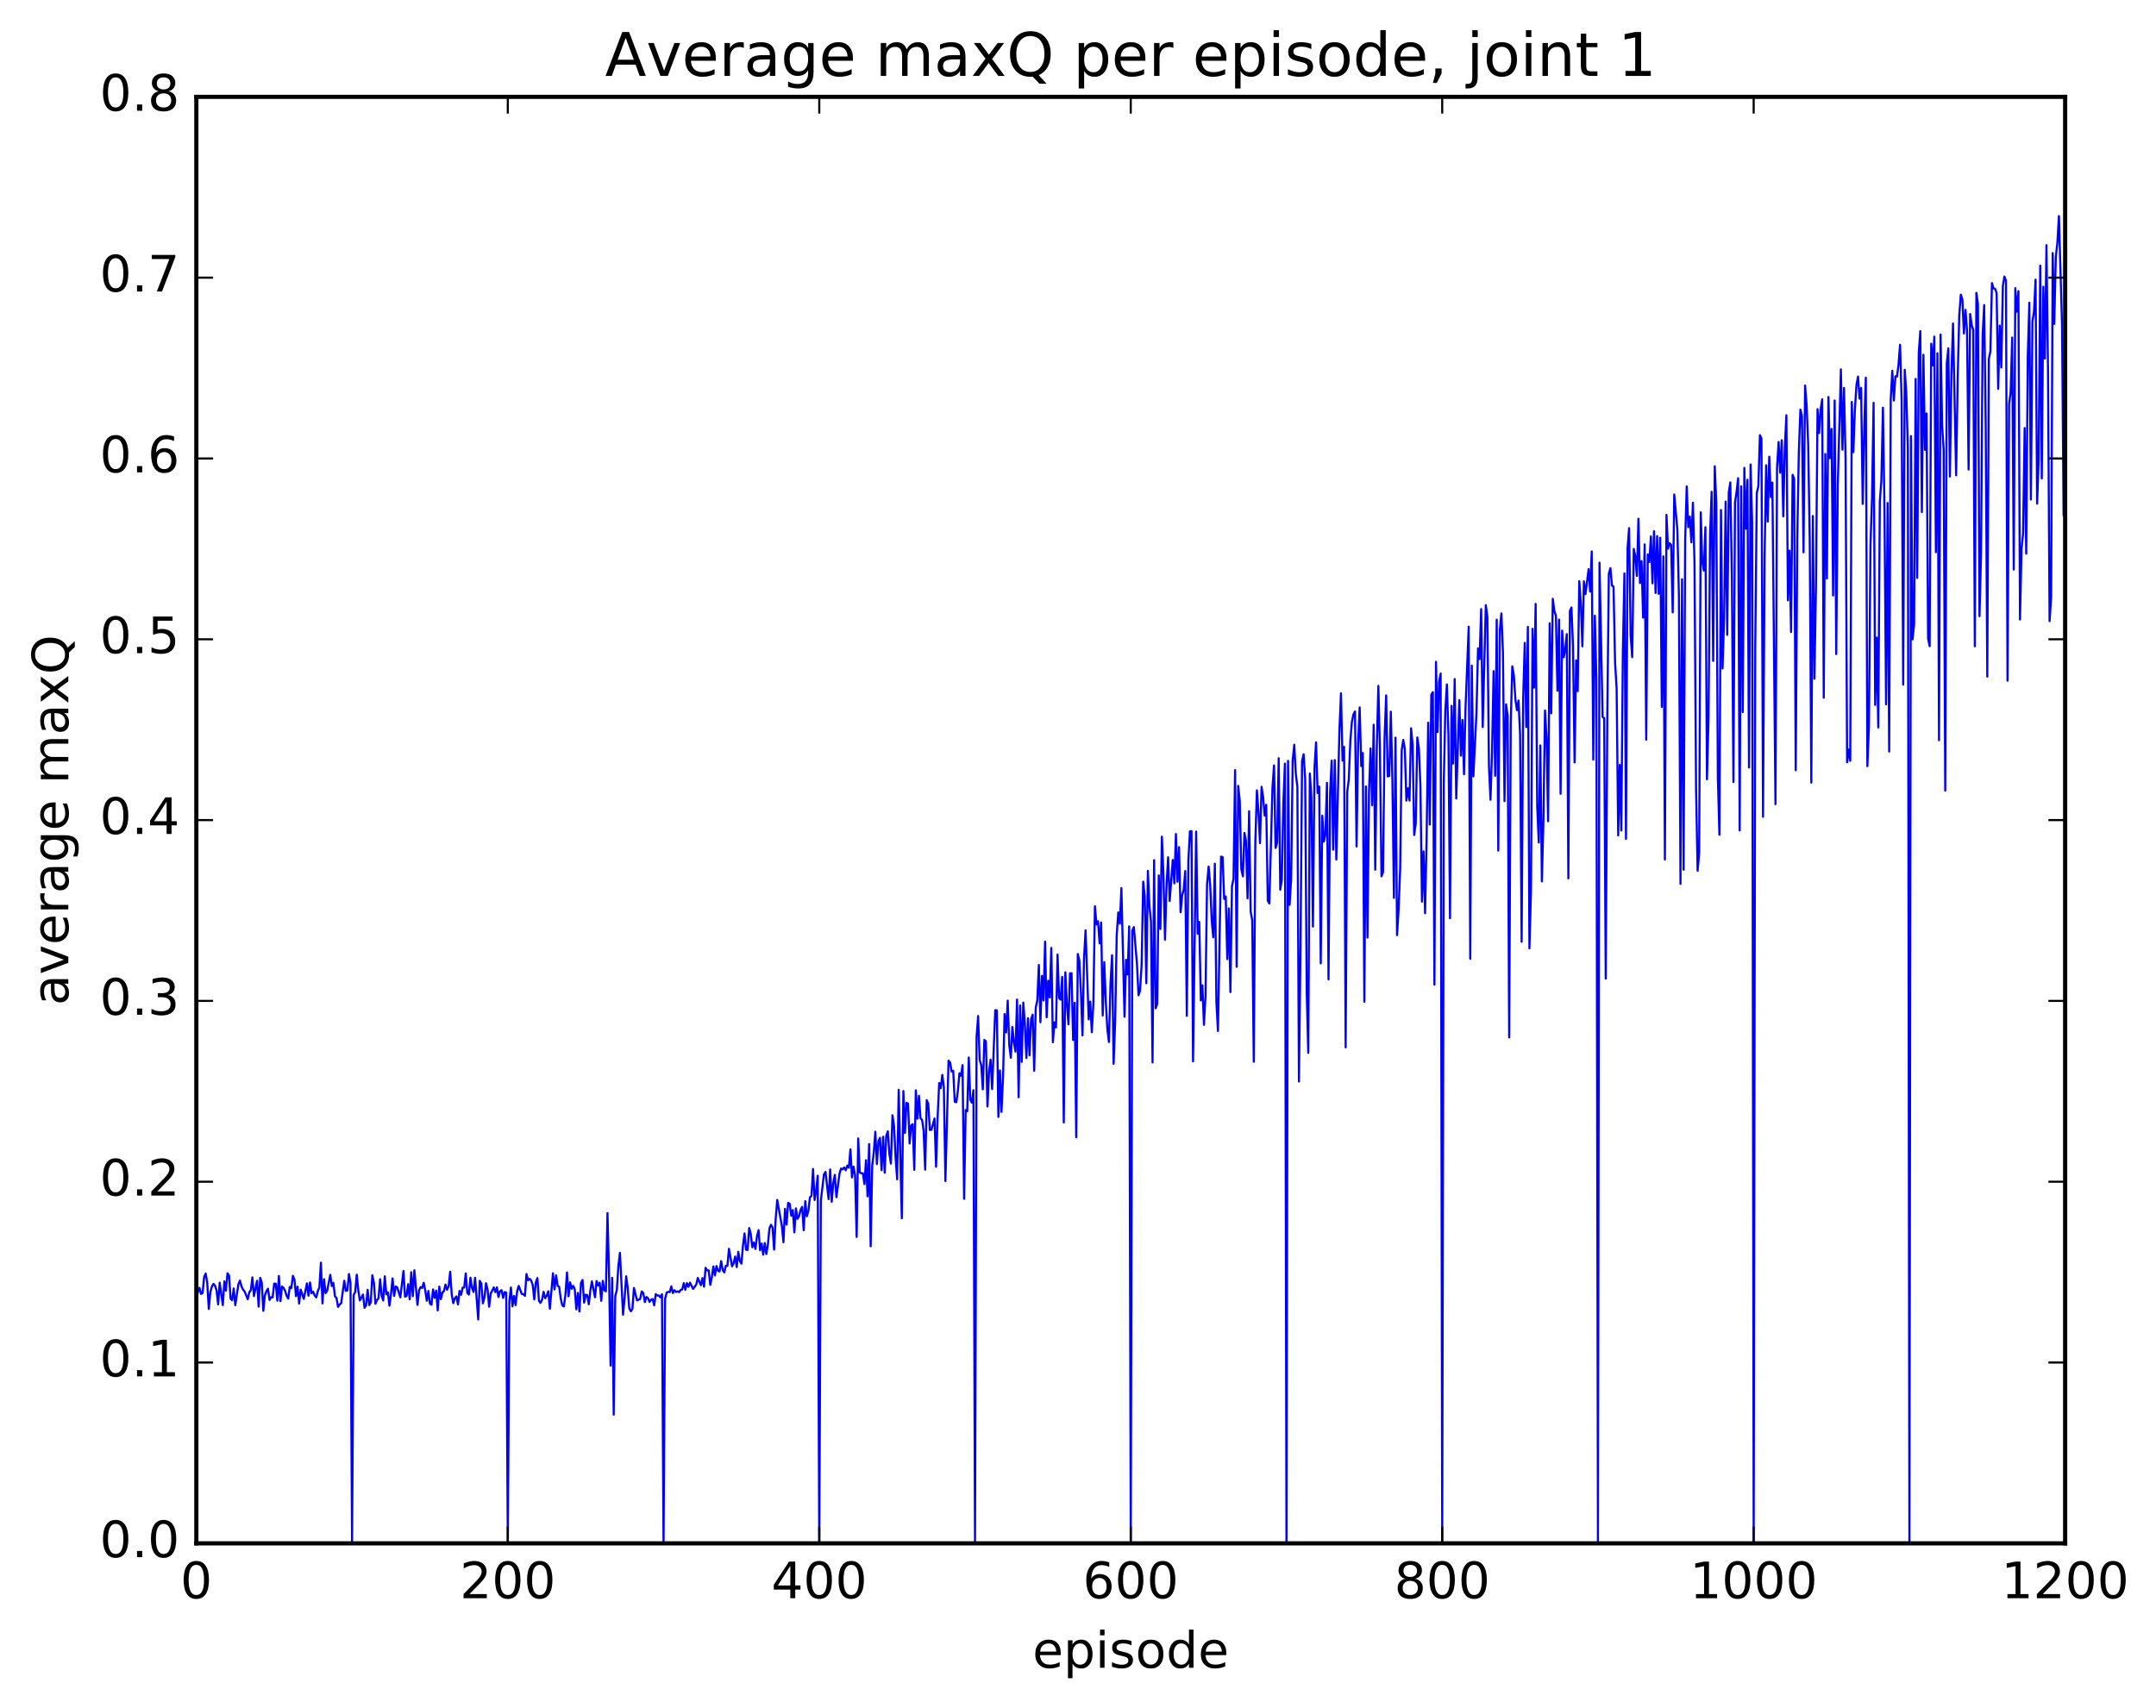 <?xml version="1.0" encoding="utf-8" standalone="no"?>
<!DOCTYPE svg PUBLIC "-//W3C//DTD SVG 1.1//EN"
  "http://www.w3.org/Graphics/SVG/1.1/DTD/svg11.dtd">
<!-- Created with matplotlib (http://matplotlib.org/) -->
<svg height="408pt" version="1.1" viewBox="0 0 515 408" width="515pt" xmlns="http://www.w3.org/2000/svg" xmlns:xlink="http://www.w3.org/1999/xlink">
 <defs>
  <style type="text/css">
*{stroke-linecap:butt;stroke-linejoin:round;stroke-miterlimit:100000;}
  </style>
 </defs>
 <g id="figure_1">
  <g id="patch_1">
   <path d="M 0 408.169 
L 515.768 408.169 
L 515.768 0 
L 0 0 
z
" style="fill:#ffffff;"/>
  </g>
  <g id="axes_1">
   <g id="patch_2">
    <path d="M 46.898 368.742 
L 493.298 368.742 
L 493.298 23.142 
L 46.898 23.142 
z
" style="fill:#ffffff;"/>
   </g>
   <g id="line2d_1">
    <path clip-path="url(#pbd6e341f5f)" d="M 46.898 310.05 
L 47.27 308.692 
L 47.642 307.696 
L 48.014 309.151 
L 48.386 308.95 
L 48.758 305.138 
L 49.13 304.276 
L 49.502 306.491 
L 49.873 312.738 
L 50.245 308.687 
L 50.617 307.382 
L 50.989 306.749 
L 51.361 307.18 
L 51.733 308.297 
L 52.105 311.645 
L 52.477 306.45 
L 53.221 311.83 
L 53.593 306.158 
L 53.965 308.35 
L 54.337 304.222 
L 54.709 304.728 
L 55.081 310.294 
L 55.453 310.666 
L 55.825 307.839 
L 56.197 311.842 
L 56.941 306.867 
L 57.313 305.963 
L 57.685 307.335 
L 58.057 308.122 
L 58.429 308.574 
L 59.173 310.426 
L 59.545 308.76 
L 59.917 308.271 
L 60.289 305.192 
L 60.661 309.676 
L 61.406 306 
L 61.778 312.186 
L 62.15 305.306 
L 62.522 306.385 
L 62.894 313.18 
L 63.266 309.541 
L 63.638 308.478 
L 64.01 307.898 
L 64.382 310.587 
L 64.754 309.935 
L 65.126 309.978 
L 65.498 306.682 
L 65.87 306.711 
L 66.242 310.758 
L 66.614 304.855 
L 66.986 310.883 
L 67.358 307.395 
L 67.73 307.723 
L 68.102 308.421 
L 68.474 309.623 
L 68.846 310.269 
L 69.218 307.459 
L 69.59 307.767 
L 69.962 304.823 
L 70.334 305.722 
L 70.706 309.686 
L 71.078 307.413 
L 71.45 311.449 
L 71.822 308.122 
L 72.566 310.335 
L 73.309 306.623 
L 73.681 309.573 
L 74.053 306.421 
L 74.425 308.997 
L 74.797 308.618 
L 75.169 309.529 
L 75.541 309.984 
L 75.913 308.468 
L 76.285 307.605 
L 76.657 301.68 
L 77.029 311.421 
L 77.401 305.635 
L 77.773 308.961 
L 78.145 308.411 
L 78.889 304.579 
L 79.261 307.288 
L 79.633 306.503 
L 80.005 309.729 
L 80.377 310.109 
L 80.749 312.252 
L 81.121 311.676 
L 81.493 311.39 
L 82.237 305.999 
L 82.609 308.424 
L 82.981 308.335 
L 83.353 304.397 
L 83.725 306.546 
L 84.097 368.742 
L 84.469 309.436 
L 84.841 308.702 
L 85.213 304.556 
L 85.585 308.308 
L 85.957 310.706 
L 86.701 309.299 
L 87.073 312.468 
L 87.445 311.873 
L 87.817 308.157 
L 88.189 311.824 
L 88.561 311.182 
L 88.933 304.691 
L 89.305 306.379 
L 89.677 311.498 
L 90.049 310.655 
L 90.421 310.165 
L 90.793 305.633 
L 91.165 309.608 
L 91.537 310.714 
L 91.909 304.933 
L 92.281 309.265 
L 92.653 308.778 
L 93.025 311.971 
L 93.397 309.18 
L 93.769 305.437 
L 94.141 309.646 
L 94.513 307.368 
L 94.885 307.588 
L 95.629 309.966 
L 96.374 303.671 
L 96.746 309.798 
L 97.118 309.622 
L 97.49 306.808 
L 97.862 310.445 
L 98.234 303.963 
L 98.606 309.689 
L 98.978 303.501 
L 99.722 311.781 
L 100.094 308.279 
L 100.466 307.523 
L 100.838 307.724 
L 101.21 306.481 
L 101.582 308.337 
L 101.954 310.797 
L 102.326 308.441 
L 102.698 311.474 
L 103.07 311.741 
L 103.442 308.064 
L 103.814 310.092 
L 104.186 308.357 
L 104.558 313.083 
L 104.93 307.401 
L 105.302 310.396 
L 105.674 308.831 
L 106.046 308.473 
L 106.418 306.898 
L 106.79 308.153 
L 107.162 307.328 
L 107.534 303.853 
L 107.906 309.364 
L 108.278 311.364 
L 108.65 310.168 
L 109.022 309.737 
L 109.394 311.667 
L 109.766 308.423 
L 110.138 309.357 
L 110.51 307.658 
L 110.882 307.617 
L 111.254 304.249 
L 111.626 308.93 
L 111.998 309.308 
L 112.37 305.268 
L 112.742 307.657 
L 113.114 308.699 
L 113.486 305.284 
L 114.23 315.259 
L 114.602 306.021 
L 114.974 306.679 
L 115.346 311.398 
L 115.718 309.989 
L 116.09 306.596 
L 116.462 308.068 
L 116.834 312.207 
L 117.206 309.076 
L 117.95 307.598 
L 118.322 308.715 
L 118.694 307.581 
L 119.066 309.894 
L 119.438 308.5 
L 119.809 308.255 
L 120.181 310.098 
L 120.553 308.711 
L 120.925 308.844 
L 121.297 368.742 
L 121.669 310.919 
L 122.041 307.624 
L 122.413 312.115 
L 122.785 309.644 
L 123.157 311.831 
L 123.529 308.514 
L 123.901 307.249 
L 124.645 309.174 
L 125.017 309.218 
L 125.389 309.612 
L 125.761 304.391 
L 126.133 305.888 
L 126.505 305.546 
L 126.877 305.953 
L 127.249 307.014 
L 127.621 310.47 
L 127.993 306.4 
L 128.365 305.359 
L 128.738 310.799 
L 129.109 311.305 
L 129.482 310.517 
L 129.853 308.649 
L 130.226 310.183 
L 130.597 309.581 
L 130.97 308.506 
L 131.341 312.679 
L 132.085 304.212 
L 132.458 308.072 
L 132.829 304.72 
L 133.202 307.201 
L 133.573 307.457 
L 133.946 310.293 
L 134.317 311.902 
L 134.69 312.153 
L 135.061 309.364 
L 135.434 304.003 
L 135.805 309.72 
L 136.178 306.383 
L 136.549 307.927 
L 136.922 307.219 
L 137.293 308.076 
L 137.666 312.832 
L 138.037 308.907 
L 138.41 313.343 
L 138.781 306.504 
L 139.154 305.816 
L 139.525 311.238 
L 139.898 309.33 
L 140.269 309.451 
L 140.642 311.623 
L 141.013 308.342 
L 141.386 306.165 
L 142.13 309.953 
L 142.501 306.061 
L 142.874 307.144 
L 143.245 306.464 
L 143.618 310.803 
L 143.989 306.032 
L 144.362 308.284 
L 144.733 308.525 
L 145.106 289.825 
L 145.477 304.341 
L 145.85 326.272 
L 146.221 305.298 
L 146.594 338.001 
L 146.965 309.686 
L 147.338 308.229 
L 147.709 302.501 
L 148.082 299.331 
L 148.826 314.112 
L 149.197 310.147 
L 149.57 304.936 
L 149.941 307.74 
L 150.314 312.616 
L 150.685 313.299 
L 151.058 312.738 
L 151.429 307.724 
L 152.173 310.707 
L 152.917 310.341 
L 153.29 308.556 
L 153.661 308.941 
L 154.034 311.105 
L 154.405 309.867 
L 154.778 310.152 
L 155.149 311.065 
L 155.522 310.535 
L 155.893 310.381 
L 156.266 311.879 
L 156.637 309.2 
L 157.01 309.536 
L 157.381 309.526 
L 157.754 309.976 
L 158.125 309.231 
L 158.498 368.742 
L 158.869 310.344 
L 159.242 308.84 
L 159.613 308.65 
L 159.986 308.729 
L 160.357 307.333 
L 160.73 308.94 
L 161.101 308.261 
L 161.474 308.686 
L 161.845 308.531 
L 162.218 308.719 
L 162.589 308.177 
L 162.962 308.093 
L 163.333 306.565 
L 163.706 308.154 
L 164.077 306.569 
L 164.45 307.454 
L 164.821 306.45 
L 165.565 307.957 
L 166.31 306.918 
L 166.681 305.326 
L 167.425 307.078 
L 167.798 305.351 
L 168.169 307.429 
L 168.542 302.896 
L 168.913 303.541 
L 169.286 303.521 
L 169.657 306.991 
L 170.03 305.216 
L 170.401 302.569 
L 170.774 304.737 
L 171.145 302.48 
L 171.518 303.605 
L 171.889 303.785 
L 172.262 301.318 
L 172.633 303.446 
L 173.006 304.014 
L 173.377 302.434 
L 173.75 302.446 
L 174.121 298.377 
L 174.865 302.562 
L 175.238 301.828 
L 175.609 300.228 
L 175.982 302.736 
L 176.353 299.097 
L 176.726 301.304 
L 177.097 301.918 
L 177.47 297.63 
L 177.841 294.684 
L 178.214 298.589 
L 178.585 298.648 
L 178.958 293.405 
L 179.329 294.812 
L 179.702 297.991 
L 180.073 296.865 
L 180.446 298.403 
L 180.817 295.383 
L 181.19 293.923 
L 181.561 298.717 
L 181.934 297.113 
L 182.305 299.788 
L 182.678 296.995 
L 183.049 299.625 
L 183.422 297.383 
L 183.793 293.475 
L 184.166 292.636 
L 184.537 293.286 
L 184.91 298.565 
L 185.281 291.241 
L 185.654 286.698 
L 186.769 292.962 
L 187.142 296.795 
L 187.513 288.812 
L 187.886 292.579 
L 188.257 287.377 
L 188.63 287.64 
L 189.001 290.461 
L 189.374 289.114 
L 189.745 294.446 
L 190.118 288.707 
L 190.489 291.204 
L 190.862 290.613 
L 191.233 289.085 
L 191.606 288.354 
L 191.977 293.934 
L 192.35 286.991 
L 192.721 290.612 
L 193.094 289.333 
L 193.465 286.077 
L 193.838 285.74 
L 194.209 279.296 
L 194.582 286.715 
L 194.953 284.48 
L 195.326 280.908 
L 195.697 368.742 
L 196.07 286.882 
L 196.814 280.586 
L 197.185 280.004 
L 197.929 286.506 
L 198.302 279.408 
L 198.673 287.13 
L 199.046 282.606 
L 199.417 280.715 
L 199.79 286.046 
L 200.534 280.392 
L 200.905 279.191 
L 201.278 279.395 
L 201.649 278.928 
L 202.022 279.612 
L 202.393 278.489 
L 202.766 279.014 
L 203.137 274.598 
L 203.51 281.316 
L 203.881 278.743 
L 204.254 280.78 
L 204.625 295.537 
L 204.998 271.989 
L 205.369 280.118 
L 205.742 280.325 
L 206.113 280.323 
L 206.486 282.904 
L 206.857 277.201 
L 207.23 285.832 
L 207.601 273.345 
L 207.974 297.771 
L 208.345 278.496 
L 208.718 275.357 
L 209.089 270.388 
L 209.462 278.124 
L 209.833 272.624 
L 210.206 271.855 
L 210.577 279.58 
L 210.95 271.606 
L 211.321 280.189 
L 211.694 271.402 
L 212.065 270.302 
L 212.438 275.655 
L 212.81 278.016 
L 213.181 266.461 
L 213.554 268.989 
L 213.925 276.514 
L 214.298 281.763 
L 214.669 260.383 
L 215.413 291.084 
L 215.786 260.668 
L 216.157 270.687 
L 216.53 263.485 
L 216.901 263.673 
L 217.274 273.2 
L 217.645 268.89 
L 218.018 268.59 
L 218.389 279.511 
L 218.762 260.506 
L 219.133 267.29 
L 219.506 261.81 
L 219.877 267.223 
L 220.25 267.555 
L 220.621 270.128 
L 220.994 279.464 
L 221.365 262.855 
L 221.738 263.748 
L 222.109 269.981 
L 222.482 269.948 
L 223.226 267.237 
L 223.597 278.768 
L 223.97 266.877 
L 224.341 258.76 
L 224.714 259.993 
L 225.085 256.83 
L 225.458 259.77 
L 225.829 282.191 
L 226.573 253.423 
L 226.946 253.844 
L 227.317 256.007 
L 227.69 255.846 
L 228.061 263.238 
L 228.434 263.35 
L 228.805 260.61 
L 229.178 256.427 
L 229.549 257.034 
L 229.922 254.489 
L 230.293 286.433 
L 230.666 265.201 
L 231.037 265.529 
L 231.41 252.665 
L 231.781 262.735 
L 232.154 263.463 
L 232.525 260.462 
L 232.898 368.742 
L 233.269 247.781 
L 233.642 242.747 
L 234.013 253.224 
L 234.386 254.491 
L 234.757 260.285 
L 235.13 248.467 
L 235.501 248.805 
L 235.874 264.372 
L 236.245 256.099 
L 236.618 253.181 
L 236.989 260.215 
L 237.733 241.347 
L 238.106 241.407 
L 238.477 266.859 
L 238.85 255.749 
L 239.221 265.66 
L 239.594 257.386 
L 239.965 242.275 
L 240.338 246.668 
L 240.709 239.067 
L 241.082 249.71 
L 241.453 252.723 
L 241.826 245.381 
L 242.197 249.1 
L 242.57 251.27 
L 242.941 238.815 
L 243.314 262.164 
L 243.685 240.244 
L 244.058 253.711 
L 244.429 239.539 
L 244.802 244.583 
L 245.173 252.799 
L 245.546 243.283 
L 245.917 252.143 
L 246.29 243.563 
L 246.661 242.424 
L 247.034 255.827 
L 247.405 240.727 
L 247.778 238.998 
L 248.149 230.551 
L 248.522 244.231 
L 248.893 233.171 
L 249.266 239.028 
L 249.637 224.975 
L 250.01 243.067 
L 250.381 234.334 
L 250.754 238.315 
L 251.125 226.478 
L 251.498 249.01 
L 251.869 244.288 
L 252.242 245.482 
L 252.613 228.076 
L 252.986 238.446 
L 253.357 238.838 
L 253.73 233.406 
L 254.101 268.181 
L 254.474 232.305 
L 254.845 239.774 
L 255.218 244.735 
L 255.589 232.552 
L 255.962 232.538 
L 256.334 248.491 
L 256.705 239.586 
L 257.077 271.741 
L 257.45 227.928 
L 257.822 229.49 
L 258.193 236.779 
L 258.565 247.388 
L 258.938 229.04 
L 259.31 222.286 
L 260.053 243.562 
L 260.425 239.32 
L 260.798 246.627 
L 261.17 239.774 
L 261.541 216.528 
L 261.913 220.864 
L 262.286 220.103 
L 262.658 225.401 
L 263.029 220.402 
L 263.401 242.628 
L 263.774 229.886 
L 264.146 239.468 
L 264.517 245.939 
L 264.889 248.967 
L 265.262 235.043 
L 265.634 228.219 
L 266.005 254.167 
L 266.377 244.041 
L 266.75 223.384 
L 267.122 217.986 
L 267.493 220.683 
L 267.865 212.187 
L 268.61 242.922 
L 268.981 229.322 
L 269.353 232.823 
L 269.726 221.323 
L 270.098 368.742 
L 270.469 222.351 
L 270.841 221.508 
L 271.586 230.287 
L 271.957 237.806 
L 272.329 236.624 
L 272.702 230.363 
L 273.074 210.661 
L 273.445 214.157 
L 273.817 234.918 
L 274.19 208.061 
L 274.562 216.469 
L 274.933 220.229 
L 275.305 253.832 
L 275.678 205.506 
L 276.05 240.895 
L 276.421 239.858 
L 276.793 209.155 
L 277.166 221.966 
L 277.538 199.897 
L 277.909 209.037 
L 278.281 224.504 
L 278.654 211.347 
L 279.026 204.815 
L 279.397 215.273 
L 280.142 205.456 
L 280.514 211.058 
L 280.885 199.261 
L 281.257 210.659 
L 281.63 202.399 
L 282.002 217.957 
L 282.373 214.004 
L 282.745 212.543 
L 283.118 208.117 
L 283.49 242.698 
L 283.861 205.591 
L 284.233 198.632 
L 284.606 198.569 
L 284.978 253.603 
L 285.721 198.677 
L 286.094 223.084 
L 286.466 220.276 
L 286.837 239.009 
L 287.209 235.426 
L 287.582 244.855 
L 287.954 237.946 
L 288.325 211.306 
L 288.697 207.041 
L 289.07 211.375 
L 289.442 220.002 
L 289.813 223.964 
L 290.185 206.356 
L 290.558 239.429 
L 290.93 246.324 
L 291.673 204.659 
L 292.046 204.777 
L 292.418 214.779 
L 292.789 214.183 
L 293.161 229.153 
L 293.534 217.045 
L 293.906 237.039 
L 294.277 211.774 
L 294.649 209.948 
L 295.022 183.998 
L 295.394 231.002 
L 295.765 187.768 
L 296.137 191.315 
L 296.51 207.665 
L 296.882 209.375 
L 297.253 199 
L 297.625 200.889 
L 297.998 214.622 
L 298.37 193.817 
L 298.741 217.827 
L 299.113 219.826 
L 299.486 253.679 
L 299.858 201.191 
L 300.229 188.834 
L 300.601 193.923 
L 300.974 201.437 
L 301.346 187.991 
L 301.717 190.421 
L 302.089 194.87 
L 302.462 192.286 
L 302.834 215.201 
L 303.205 215.853 
L 303.95 188.205 
L 304.322 182.884 
L 304.693 202.601 
L 305.065 201.299 
L 305.438 181.153 
L 305.81 212.568 
L 306.182 210.179 
L 306.553 191.797 
L 306.925 182.438 
L 307.298 368.742 
L 307.67 181.791 
L 308.041 216.174 
L 308.413 210.024 
L 308.786 181.65 
L 309.158 177.933 
L 309.529 184.921 
L 309.901 187.987 
L 310.274 258.399 
L 310.646 226.594 
L 311.017 181.825 
L 311.389 180.213 
L 311.762 186.013 
L 312.134 237.068 
L 312.505 251.567 
L 312.877 184.813 
L 313.25 190.518 
L 313.622 221.384 
L 313.993 183.459 
L 314.365 177.358 
L 314.738 189.468 
L 315.11 187.923 
L 315.481 230.181 
L 315.853 194.901 
L 316.226 201.083 
L 316.598 199.349 
L 316.969 187.054 
L 317.341 233.995 
L 317.714 189.648 
L 318.086 181.72 
L 318.457 203.011 
L 318.829 181.606 
L 319.202 205.373 
L 319.945 174.443 
L 320.317 165.638 
L 320.69 181.747 
L 321.062 178.446 
L 321.433 250.243 
L 321.805 189.22 
L 322.178 186.317 
L 322.55 177.041 
L 322.921 172.475 
L 323.293 170.688 
L 323.666 169.988 
L 324.038 202.246 
L 324.409 177.69 
L 324.781 169.014 
L 325.154 183.046 
L 325.526 179.916 
L 325.897 239.33 
L 326.269 187.891 
L 326.642 224.014 
L 327.014 189.175 
L 327.385 178.815 
L 327.757 192.399 
L 328.13 173.148 
L 328.502 207.79 
L 328.873 178.548 
L 329.245 163.876 
L 329.618 179.039 
L 329.99 209.364 
L 330.361 208.397 
L 330.733 176.191 
L 331.106 166.139 
L 331.478 185.503 
L 331.849 185.39 
L 332.221 170.035 
L 332.594 186.241 
L 332.966 214.516 
L 333.337 176.236 
L 333.709 223.444 
L 334.082 217.306 
L 334.454 207.556 
L 334.825 179.224 
L 335.197 176.788 
L 335.57 178.964 
L 335.942 191.294 
L 336.313 188.34 
L 336.685 191.278 
L 337.058 173.998 
L 337.43 177.972 
L 337.801 199.499 
L 338.173 196.739 
L 338.546 176.195 
L 338.918 178.71 
L 339.289 187.606 
L 339.661 215.417 
L 340.034 203.427 
L 340.406 218.196 
L 340.777 199.916 
L 341.149 172.667 
L 341.522 197.003 
L 341.894 165.955 
L 342.265 165.382 
L 342.637 235.264 
L 343.01 158.125 
L 343.382 174.904 
L 343.753 162.959 
L 344.125 160.927 
L 344.498 368.742 
L 344.87 187.16 
L 345.241 169.771 
L 345.613 163.515 
L 345.986 175.486 
L 346.358 219.396 
L 346.729 168.654 
L 347.101 182.43 
L 347.474 162.239 
L 347.846 190.787 
L 348.589 167.281 
L 348.962 180.551 
L 349.334 172.009 
L 349.705 184.988 
L 350.077 168.854 
L 350.822 149.738 
L 351.193 229.073 
L 351.565 159.044 
L 351.938 185.483 
L 352.682 170.348 
L 353.053 154.91 
L 353.425 157.475 
L 353.798 145.533 
L 354.17 173.711 
L 354.913 144.577 
L 355.286 147.391 
L 355.658 182.835 
L 356.029 191.08 
L 356.401 179.706 
L 356.774 160.347 
L 357.146 185.349 
L 357.517 148.062 
L 357.889 203.226 
L 358.262 150.601 
L 358.634 146.559 
L 359.005 155.865 
L 359.377 191.412 
L 359.75 168.279 
L 360.122 171.038 
L 360.493 247.869 
L 360.865 172.967 
L 361.238 159.206 
L 361.61 161.358 
L 361.981 167.146 
L 362.353 169.681 
L 362.726 167.386 
L 363.098 175.462 
L 363.469 225.019 
L 363.841 166.66 
L 364.214 153.601 
L 364.586 173.724 
L 364.957 149.787 
L 365.329 226.576 
L 365.702 212.846 
L 366.074 150.226 
L 366.445 164.285 
L 366.817 144.285 
L 367.19 192.617 
L 367.562 201.286 
L 367.933 178.096 
L 368.305 210.572 
L 368.678 195.831 
L 369.05 169.743 
L 369.421 176.271 
L 369.793 196.213 
L 370.166 148.905 
L 370.538 170.424 
L 370.909 143.065 
L 371.281 145.969 
L 371.654 147.092 
L 372.026 165.031 
L 372.397 148.028 
L 372.769 189.662 
L 373.142 150.666 
L 373.514 157.044 
L 373.885 155.163 
L 374.257 151.499 
L 374.63 209.855 
L 375.002 145.96 
L 375.373 145.134 
L 375.745 154.526 
L 376.118 182.156 
L 376.49 157.788 
L 376.861 165.127 
L 377.233 138.843 
L 377.606 143.935 
L 377.978 154.42 
L 378.349 138.888 
L 378.721 141.938 
L 379.466 135.986 
L 379.837 141.343 
L 380.209 131.739 
L 380.582 181.504 
L 380.954 147.106 
L 381.325 162.042 
L 381.697 368.742 
L 382.07 134.44 
L 382.813 171.313 
L 383.185 171.571 
L 383.558 233.806 
L 383.93 171.156 
L 384.301 137.068 
L 384.673 135.746 
L 385.046 139.893 
L 385.418 140.148 
L 385.789 158.346 
L 386.161 164.537 
L 386.534 199.598 
L 386.906 182.771 
L 387.277 198.424 
L 387.649 155.853 
L 388.022 136.997 
L 388.394 200.444 
L 388.765 131.103 
L 389.137 126.18 
L 389.51 151.947 
L 389.882 157.013 
L 390.253 131.15 
L 390.625 132.918 
L 390.998 137.609 
L 391.37 123.939 
L 391.741 139.305 
L 392.113 134.064 
L 392.486 147.57 
L 392.858 130.063 
L 393.229 176.712 
L 393.601 132.478 
L 393.974 134.278 
L 394.346 128.179 
L 394.717 139.366 
L 395.089 126.905 
L 395.462 141.675 
L 395.834 128.092 
L 396.205 141.869 
L 396.577 128.488 
L 396.95 168.908 
L 397.322 132.939 
L 397.693 205.361 
L 398.065 123.023 
L 398.438 131.092 
L 398.81 129.777 
L 399.182 130.201 
L 399.553 146.313 
L 399.925 118.137 
L 400.67 126.568 
L 401.041 142.507 
L 401.413 211.174 
L 401.786 138.386 
L 402.158 207.802 
L 402.529 129.225 
L 402.901 116.222 
L 403.274 125.967 
L 403.646 123.428 
L 404.017 129.574 
L 404.389 120.108 
L 404.762 134.607 
L 405.134 188.319 
L 405.505 208.047 
L 405.877 203.851 
L 406.25 122.399 
L 406.622 134.264 
L 406.993 136.319 
L 407.365 125.963 
L 407.738 186.185 
L 408.11 171.68 
L 408.481 127.716 
L 408.853 117.493 
L 409.226 157.912 
L 409.598 111.408 
L 409.969 120.244 
L 410.341 185.879 
L 410.714 199.441 
L 411.086 121.855 
L 411.457 159.724 
L 411.829 148.069 
L 412.202 119.84 
L 412.574 151.665 
L 412.945 117.667 
L 413.317 115.254 
L 413.69 137.75 
L 414.062 186.848 
L 414.433 120.051 
L 414.805 117.601 
L 415.178 114.255 
L 415.55 198.422 
L 415.921 116.2 
L 416.293 170.122 
L 416.666 111.782 
L 417.038 126.308 
L 417.409 114.63 
L 417.781 183.378 
L 418.154 110.982 
L 418.526 124.747 
L 418.897 368.742 
L 419.269 154.926 
L 419.642 117.764 
L 420.014 116.191 
L 420.385 103.962 
L 420.757 104.775 
L 421.13 195.146 
L 421.502 133.168 
L 421.873 111.175 
L 422.245 124.644 
L 422.618 109.114 
L 422.99 118.763 
L 423.361 115.288 
L 424.106 192.132 
L 424.478 111.699 
L 424.849 105.603 
L 425.221 112.934 
L 425.594 105.176 
L 425.966 123.369 
L 426.337 106.757 
L 426.709 99.207 
L 427.082 143.438 
L 427.454 131.558 
L 427.825 151.003 
L 428.197 113.44 
L 428.57 114.374 
L 428.942 184.019 
L 429.313 128.436 
L 429.685 107.952 
L 430.058 97.867 
L 430.43 99.384 
L 430.801 131.959 
L 431.173 92.097 
L 431.546 96.807 
L 431.918 106.157 
L 432.289 129.286 
L 432.661 186.986 
L 433.034 123.275 
L 433.406 162.162 
L 433.777 140.058 
L 434.149 97.757 
L 434.522 103.472 
L 434.894 97.76 
L 435.265 95.384 
L 435.637 166.699 
L 436.01 108.465 
L 436.382 138.228 
L 436.753 94.842 
L 437.125 109.474 
L 437.498 102.487 
L 437.87 142.276 
L 438.241 95.683 
L 438.613 156.271 
L 438.986 115.972 
L 439.729 88.252 
L 440.101 107.445 
L 440.474 92.69 
L 440.846 109.601 
L 441.217 182.129 
L 441.589 179.079 
L 441.962 181.771 
L 442.334 96.036 
L 442.705 108.023 
L 443.077 97.803 
L 443.45 91.995 
L 443.822 89.967 
L 444.193 95.256 
L 444.565 92.687 
L 444.938 120.386 
L 445.31 101.824 
L 445.682 90.233 
L 446.053 183.053 
L 446.425 173.779 
L 446.798 130.148 
L 447.17 118.774 
L 447.541 96.241 
L 447.913 168.429 
L 448.286 152.336 
L 448.658 173.814 
L 449.029 119.761 
L 449.401 114.795 
L 449.774 97.401 
L 450.146 122.226 
L 450.517 168.297 
L 450.889 120.184 
L 451.262 179.56 
L 451.634 95.454 
L 452.005 88.59 
L 452.377 95.701 
L 452.75 89.907 
L 453.122 89.976 
L 453.493 87.131 
L 453.865 82.376 
L 454.238 95.577 
L 454.61 163.57 
L 454.981 88.342 
L 455.353 93.913 
L 455.726 107.121 
L 456.098 368.742 
L 456.469 104.183 
L 456.841 152.77 
L 457.214 149.24 
L 457.586 90.535 
L 457.957 138.071 
L 458.329 84.313 
L 458.702 79.104 
L 459.074 122.329 
L 459.445 84.762 
L 459.817 107.486 
L 460.19 98.785 
L 460.562 152.588 
L 460.933 154.393 
L 461.305 82.114 
L 461.678 87.303 
L 462.05 80.425 
L 462.421 131.921 
L 462.793 84.399 
L 463.166 176.862 
L 463.538 79.93 
L 463.909 101.676 
L 464.281 107.499 
L 464.654 188.905 
L 465.026 86.748 
L 465.397 83.216 
L 465.769 113.852 
L 466.142 89.228 
L 466.514 77.298 
L 467.257 113.563 
L 467.63 90.443 
L 468.002 75.355 
L 468.373 70.397 
L 468.745 71.505 
L 469.118 79.685 
L 469.49 74.039 
L 469.861 78.93 
L 470.233 112.185 
L 470.606 75.019 
L 470.978 77.66 
L 471.349 78.848 
L 471.721 154.411 
L 472.094 69.977 
L 472.466 72.613 
L 472.837 147.223 
L 473.209 132.401 
L 473.582 80.219 
L 473.954 72.886 
L 474.325 102.029 
L 474.697 161.671 
L 475.07 85.786 
L 475.442 83.906 
L 475.813 67.63 
L 476.185 68.915 
L 476.558 68.993 
L 476.93 70.014 
L 477.301 92.903 
L 477.673 77.803 
L 478.046 87.796 
L 478.418 68.285 
L 478.789 66.067 
L 479.161 67.065 
L 479.534 162.625 
L 479.906 96.493 
L 480.277 93.754 
L 480.649 80.641 
L 481.022 136.074 
L 481.394 68.85 
L 481.765 74.477 
L 482.137 69.554 
L 482.51 148.016 
L 482.882 131.107 
L 483.253 127.443 
L 483.625 102.275 
L 483.998 132.285 
L 484.37 85.146 
L 484.741 72.329 
L 485.113 119.354 
L 485.486 76.78 
L 485.858 74.48 
L 486.229 66.811 
L 486.601 120.328 
L 486.974 109.724 
L 487.346 63.466 
L 487.717 114.307 
L 488.089 68.514 
L 488.462 85.667 
L 488.834 58.566 
L 489.205 88.791 
L 489.577 148.393 
L 489.95 142.708 
L 490.322 60.471 
L 490.693 77.401 
L 491.065 61.399 
L 491.438 58.077 
L 491.81 51.622 
L 492.553 77.706 
L 492.925 123.065 
L 492.925 123.065 
" style="fill:none;stroke:#0000ff;stroke-linecap:square;stroke-width:0.5;"/>
   </g>
   <g id="patch_3">
    <path d="M 46.898 23.142 
L 493.298 23.142 
" style="fill:none;stroke:#000000;stroke-linecap:square;stroke-linejoin:miter;"/>
   </g>
   <g id="patch_4">
    <path d="M 493.298 368.742 
L 493.298 23.142 
" style="fill:none;stroke:#000000;stroke-linecap:square;stroke-linejoin:miter;"/>
   </g>
   <g id="patch_5">
    <path d="M 46.898 368.742 
L 46.898 23.142 
" style="fill:none;stroke:#000000;stroke-linecap:square;stroke-linejoin:miter;"/>
   </g>
   <g id="patch_6">
    <path d="M 46.898 368.742 
L 493.298 368.742 
" style="fill:none;stroke:#000000;stroke-linecap:square;stroke-linejoin:miter;"/>
   </g>
   <g id="matplotlib.axis_1">
    <g id="xtick_1">
     <g id="line2d_2">
      <defs>
       <path d="M 0 0 
L 0 -4 
" id="mc2c0c9e728" style="stroke:#000000;stroke-width:0.5;"/>
      </defs>
      <g>
       <use style="stroke:#000000;stroke-width:0.5;" x="46.898" xlink:href="#mc2c0c9e728" y="368.742"/>
      </g>
     </g>
     <g id="line2d_3">
      <defs>
       <path d="M 0 0 
L 0 4 
" id="m820d3b04bf" style="stroke:#000000;stroke-width:0.5;"/>
      </defs>
      <g>
       <use style="stroke:#000000;stroke-width:0.5;" x="46.898" xlink:href="#m820d3b04bf" y="23.142"/>
      </g>
     </g>
     <g id="text_1">
      <!-- 0 -->
      <defs>
       <path d="M 31.781 66.406 
Q 24.172 66.406 20.328 58.906 
Q 16.5 51.422 16.5 36.375 
Q 16.5 21.391 20.328 13.891 
Q 24.172 6.391 31.781 6.391 
Q 39.453 6.391 43.281 13.891 
Q 47.125 21.391 47.125 36.375 
Q 47.125 51.422 43.281 58.906 
Q 39.453 66.406 31.781 66.406 
M 31.781 74.219 
Q 44.047 74.219 50.516 64.516 
Q 56.984 54.828 56.984 36.375 
Q 56.984 17.969 50.516 8.266 
Q 44.047 -1.422 31.781 -1.422 
Q 19.531 -1.422 13.062 8.266 
Q 6.594 17.969 6.594 36.375 
Q 6.594 54.828 13.062 64.516 
Q 19.531 74.219 31.781 74.219 
" id="BitstreamVeraSans-Roman-30"/>
      </defs>
      <g transform="translate(43.08 381.86)scale(0.12 -0.12)">
       <use xlink:href="#BitstreamVeraSans-Roman-30"/>
      </g>
     </g>
    </g>
    <g id="xtick_2">
     <g id="line2d_4">
      <g>
       <use style="stroke:#000000;stroke-width:0.5;" x="121.297" xlink:href="#mc2c0c9e728" y="368.742"/>
      </g>
     </g>
     <g id="line2d_5">
      <g>
       <use style="stroke:#000000;stroke-width:0.5;" x="121.297" xlink:href="#m820d3b04bf" y="23.142"/>
      </g>
     </g>
     <g id="text_2">
      <!-- 200 -->
      <defs>
       <path d="M 19.188 8.297 
L 53.609 8.297 
L 53.609 0 
L 7.328 0 
L 7.328 8.297 
Q 12.938 14.109 22.625 23.891 
Q 32.328 33.688 34.812 36.531 
Q 39.547 41.844 41.422 45.531 
Q 43.312 49.219 43.312 52.781 
Q 43.312 58.594 39.234 62.25 
Q 35.156 65.922 28.609 65.922 
Q 23.969 65.922 18.812 64.312 
Q 13.672 62.703 7.812 59.422 
L 7.812 69.391 
Q 13.766 71.781 18.938 73 
Q 24.125 74.219 28.422 74.219 
Q 39.75 74.219 46.484 68.547 
Q 53.219 62.891 53.219 53.422 
Q 53.219 48.922 51.531 44.891 
Q 49.859 40.875 45.406 35.406 
Q 44.188 33.984 37.641 27.219 
Q 31.109 20.453 19.188 8.297 
" id="BitstreamVeraSans-Roman-32"/>
      </defs>
      <g transform="translate(109.845 381.86)scale(0.12 -0.12)">
       <use xlink:href="#BitstreamVeraSans-Roman-32"/>
       <use x="63.623" xlink:href="#BitstreamVeraSans-Roman-30"/>
       <use x="127.246" xlink:href="#BitstreamVeraSans-Roman-30"/>
      </g>
     </g>
    </g>
    <g id="xtick_3">
     <g id="line2d_6">
      <g>
       <use style="stroke:#000000;stroke-width:0.5;" x="195.697" xlink:href="#mc2c0c9e728" y="368.742"/>
      </g>
     </g>
     <g id="line2d_7">
      <g>
       <use style="stroke:#000000;stroke-width:0.5;" x="195.697" xlink:href="#m820d3b04bf" y="23.142"/>
      </g>
     </g>
     <g id="text_3">
      <!-- 400 -->
      <defs>
       <path d="M 37.797 64.312 
L 12.891 25.391 
L 37.797 25.391 
z
M 35.203 72.906 
L 47.609 72.906 
L 47.609 25.391 
L 58.016 25.391 
L 58.016 17.188 
L 47.609 17.188 
L 47.609 0 
L 37.797 0 
L 37.797 17.188 
L 4.891 17.188 
L 4.891 26.703 
z
" id="BitstreamVeraSans-Roman-34"/>
      </defs>
      <g transform="translate(184.245 381.86)scale(0.12 -0.12)">
       <use xlink:href="#BitstreamVeraSans-Roman-34"/>
       <use x="63.623" xlink:href="#BitstreamVeraSans-Roman-30"/>
       <use x="127.246" xlink:href="#BitstreamVeraSans-Roman-30"/>
      </g>
     </g>
    </g>
    <g id="xtick_4">
     <g id="line2d_8">
      <g>
       <use style="stroke:#000000;stroke-width:0.5;" x="270.098" xlink:href="#mc2c0c9e728" y="368.742"/>
      </g>
     </g>
     <g id="line2d_9">
      <g>
       <use style="stroke:#000000;stroke-width:0.5;" x="270.098" xlink:href="#m820d3b04bf" y="23.142"/>
      </g>
     </g>
     <g id="text_4">
      <!-- 600 -->
      <defs>
       <path d="M 33.016 40.375 
Q 26.375 40.375 22.484 35.828 
Q 18.609 31.297 18.609 23.391 
Q 18.609 15.531 22.484 10.953 
Q 26.375 6.391 33.016 6.391 
Q 39.656 6.391 43.531 10.953 
Q 47.406 15.531 47.406 23.391 
Q 47.406 31.297 43.531 35.828 
Q 39.656 40.375 33.016 40.375 
M 52.594 71.297 
L 52.594 62.312 
Q 48.875 64.062 45.094 64.984 
Q 41.312 65.922 37.594 65.922 
Q 27.828 65.922 22.672 59.328 
Q 17.531 52.734 16.797 39.406 
Q 19.672 43.656 24.016 45.922 
Q 28.375 48.188 33.594 48.188 
Q 44.578 48.188 50.953 41.516 
Q 57.328 34.859 57.328 23.391 
Q 57.328 12.156 50.688 5.359 
Q 44.047 -1.422 33.016 -1.422 
Q 20.359 -1.422 13.672 8.266 
Q 6.984 17.969 6.984 36.375 
Q 6.984 53.656 15.188 63.938 
Q 23.391 74.219 37.203 74.219 
Q 40.922 74.219 44.703 73.484 
Q 48.484 72.75 52.594 71.297 
" id="BitstreamVeraSans-Roman-36"/>
      </defs>
      <g transform="translate(258.645 381.86)scale(0.12 -0.12)">
       <use xlink:href="#BitstreamVeraSans-Roman-36"/>
       <use x="63.623" xlink:href="#BitstreamVeraSans-Roman-30"/>
       <use x="127.246" xlink:href="#BitstreamVeraSans-Roman-30"/>
      </g>
     </g>
    </g>
    <g id="xtick_5">
     <g id="line2d_10">
      <g>
       <use style="stroke:#000000;stroke-width:0.5;" x="344.498" xlink:href="#mc2c0c9e728" y="368.742"/>
      </g>
     </g>
     <g id="line2d_11">
      <g>
       <use style="stroke:#000000;stroke-width:0.5;" x="344.498" xlink:href="#m820d3b04bf" y="23.142"/>
      </g>
     </g>
     <g id="text_5">
      <!-- 800 -->
      <defs>
       <path d="M 31.781 34.625 
Q 24.75 34.625 20.719 30.859 
Q 16.703 27.094 16.703 20.516 
Q 16.703 13.922 20.719 10.156 
Q 24.75 6.391 31.781 6.391 
Q 38.812 6.391 42.859 10.172 
Q 46.922 13.969 46.922 20.516 
Q 46.922 27.094 42.891 30.859 
Q 38.875 34.625 31.781 34.625 
M 21.922 38.812 
Q 15.578 40.375 12.031 44.719 
Q 8.5 49.078 8.5 55.328 
Q 8.5 64.062 14.719 69.141 
Q 20.953 74.219 31.781 74.219 
Q 42.672 74.219 48.875 69.141 
Q 55.078 64.062 55.078 55.328 
Q 55.078 49.078 51.531 44.719 
Q 48 40.375 41.703 38.812 
Q 48.828 37.156 52.797 32.312 
Q 56.781 27.484 56.781 20.516 
Q 56.781 9.906 50.312 4.234 
Q 43.844 -1.422 31.781 -1.422 
Q 19.734 -1.422 13.25 4.234 
Q 6.781 9.906 6.781 20.516 
Q 6.781 27.484 10.781 32.312 
Q 14.797 37.156 21.922 38.812 
M 18.312 54.391 
Q 18.312 48.734 21.844 45.562 
Q 25.391 42.391 31.781 42.391 
Q 38.141 42.391 41.719 45.562 
Q 45.312 48.734 45.312 54.391 
Q 45.312 60.062 41.719 63.234 
Q 38.141 66.406 31.781 66.406 
Q 25.391 66.406 21.844 63.234 
Q 18.312 60.062 18.312 54.391 
" id="BitstreamVeraSans-Roman-38"/>
      </defs>
      <g transform="translate(333.045 381.86)scale(0.12 -0.12)">
       <use xlink:href="#BitstreamVeraSans-Roman-38"/>
       <use x="63.623" xlink:href="#BitstreamVeraSans-Roman-30"/>
       <use x="127.246" xlink:href="#BitstreamVeraSans-Roman-30"/>
      </g>
     </g>
    </g>
    <g id="xtick_6">
     <g id="line2d_12">
      <g>
       <use style="stroke:#000000;stroke-width:0.5;" x="418.897" xlink:href="#mc2c0c9e728" y="368.742"/>
      </g>
     </g>
     <g id="line2d_13">
      <g>
       <use style="stroke:#000000;stroke-width:0.5;" x="418.897" xlink:href="#m820d3b04bf" y="23.142"/>
      </g>
     </g>
     <g id="text_6">
      <!-- 1000 -->
      <defs>
       <path d="M 12.406 8.297 
L 28.516 8.297 
L 28.516 63.922 
L 10.984 60.406 
L 10.984 69.391 
L 28.422 72.906 
L 38.281 72.906 
L 38.281 8.297 
L 54.391 8.297 
L 54.391 0 
L 12.406 0 
z
" id="BitstreamVeraSans-Roman-31"/>
      </defs>
      <g transform="translate(403.627 381.86)scale(0.12 -0.12)">
       <use xlink:href="#BitstreamVeraSans-Roman-31"/>
       <use x="63.623" xlink:href="#BitstreamVeraSans-Roman-30"/>
       <use x="127.246" xlink:href="#BitstreamVeraSans-Roman-30"/>
       <use x="190.869" xlink:href="#BitstreamVeraSans-Roman-30"/>
      </g>
     </g>
    </g>
    <g id="xtick_7">
     <g id="line2d_14">
      <g>
       <use style="stroke:#000000;stroke-width:0.5;" x="493.298" xlink:href="#mc2c0c9e728" y="368.742"/>
      </g>
     </g>
     <g id="line2d_15">
      <g>
       <use style="stroke:#000000;stroke-width:0.5;" x="493.298" xlink:href="#m820d3b04bf" y="23.142"/>
      </g>
     </g>
     <g id="text_7">
      <!-- 1200 -->
      <g transform="translate(478.027 381.86)scale(0.12 -0.12)">
       <use xlink:href="#BitstreamVeraSans-Roman-31"/>
       <use x="63.623" xlink:href="#BitstreamVeraSans-Roman-32"/>
       <use x="127.246" xlink:href="#BitstreamVeraSans-Roman-30"/>
       <use x="190.869" xlink:href="#BitstreamVeraSans-Roman-30"/>
      </g>
     </g>
    </g>
    <g id="text_8">
     <!-- episode -->
     <defs>
      <path d="M 56.203 29.594 
L 56.203 25.203 
L 14.891 25.203 
Q 15.484 15.922 20.484 11.062 
Q 25.484 6.203 34.422 6.203 
Q 39.594 6.203 44.453 7.469 
Q 49.312 8.734 54.109 11.281 
L 54.109 2.781 
Q 49.266 0.734 44.188 -0.344 
Q 39.109 -1.422 33.891 -1.422 
Q 20.797 -1.422 13.156 6.188 
Q 5.516 13.812 5.516 26.812 
Q 5.516 40.234 12.766 48.109 
Q 20.016 56 32.328 56 
Q 43.359 56 49.781 48.891 
Q 56.203 41.797 56.203 29.594 
M 47.219 32.234 
Q 47.125 39.594 43.094 43.984 
Q 39.062 48.391 32.422 48.391 
Q 24.906 48.391 20.391 44.141 
Q 15.875 39.891 15.188 32.172 
z
" id="BitstreamVeraSans-Roman-65"/>
      <path d="M 45.406 46.391 
L 45.406 75.984 
L 54.391 75.984 
L 54.391 0 
L 45.406 0 
L 45.406 8.203 
Q 42.578 3.328 38.25 0.953 
Q 33.938 -1.422 27.875 -1.422 
Q 17.969 -1.422 11.734 6.484 
Q 5.516 14.406 5.516 27.297 
Q 5.516 40.188 11.734 48.094 
Q 17.969 56 27.875 56 
Q 33.938 56 38.25 53.625 
Q 42.578 51.266 45.406 46.391 
M 14.797 27.297 
Q 14.797 17.391 18.875 11.75 
Q 22.953 6.109 30.078 6.109 
Q 37.203 6.109 41.297 11.75 
Q 45.406 17.391 45.406 27.297 
Q 45.406 37.203 41.297 42.844 
Q 37.203 48.484 30.078 48.484 
Q 22.953 48.484 18.875 42.844 
Q 14.797 37.203 14.797 27.297 
" id="BitstreamVeraSans-Roman-64"/>
      <path d="M 9.422 54.688 
L 18.406 54.688 
L 18.406 0 
L 9.422 0 
z
M 9.422 75.984 
L 18.406 75.984 
L 18.406 64.594 
L 9.422 64.594 
z
" id="BitstreamVeraSans-Roman-69"/>
      <path d="M 30.609 48.391 
Q 23.391 48.391 19.188 42.75 
Q 14.984 37.109 14.984 27.297 
Q 14.984 17.484 19.156 11.844 
Q 23.344 6.203 30.609 6.203 
Q 37.797 6.203 41.984 11.859 
Q 46.188 17.531 46.188 27.297 
Q 46.188 37.016 41.984 42.703 
Q 37.797 48.391 30.609 48.391 
M 30.609 56 
Q 42.328 56 49.016 48.375 
Q 55.719 40.766 55.719 27.297 
Q 55.719 13.875 49.016 6.219 
Q 42.328 -1.422 30.609 -1.422 
Q 18.844 -1.422 12.172 6.219 
Q 5.516 13.875 5.516 27.297 
Q 5.516 40.766 12.172 48.375 
Q 18.844 56 30.609 56 
" id="BitstreamVeraSans-Roman-6f"/>
      <path d="M 44.281 53.078 
L 44.281 44.578 
Q 40.484 46.531 36.375 47.5 
Q 32.281 48.484 27.875 48.484 
Q 21.188 48.484 17.844 46.438 
Q 14.5 44.391 14.5 40.281 
Q 14.5 37.156 16.891 35.375 
Q 19.281 33.594 26.516 31.984 
L 29.594 31.297 
Q 39.156 29.25 43.188 25.516 
Q 47.219 21.781 47.219 15.094 
Q 47.219 7.469 41.188 3.016 
Q 35.156 -1.422 24.609 -1.422 
Q 20.219 -1.422 15.453 -0.562 
Q 10.688 0.297 5.422 2 
L 5.422 11.281 
Q 10.406 8.688 15.234 7.391 
Q 20.062 6.109 24.812 6.109 
Q 31.156 6.109 34.562 8.281 
Q 37.984 10.453 37.984 14.406 
Q 37.984 18.062 35.516 20.016 
Q 33.062 21.969 24.703 23.781 
L 21.578 24.516 
Q 13.234 26.266 9.516 29.906 
Q 5.812 33.547 5.812 39.891 
Q 5.812 47.609 11.281 51.797 
Q 16.75 56 26.812 56 
Q 31.781 56 36.172 55.266 
Q 40.578 54.547 44.281 53.078 
" id="BitstreamVeraSans-Roman-73"/>
      <path d="M 18.109 8.203 
L 18.109 -20.797 
L 9.078 -20.797 
L 9.078 54.688 
L 18.109 54.688 
L 18.109 46.391 
Q 20.953 51.266 25.266 53.625 
Q 29.594 56 35.594 56 
Q 45.562 56 51.781 48.094 
Q 58.016 40.188 58.016 27.297 
Q 58.016 14.406 51.781 6.484 
Q 45.562 -1.422 35.594 -1.422 
Q 29.594 -1.422 25.266 0.953 
Q 20.953 3.328 18.109 8.203 
M 48.688 27.297 
Q 48.688 37.203 44.609 42.844 
Q 40.531 48.484 33.406 48.484 
Q 26.266 48.484 22.188 42.844 
Q 18.109 37.203 18.109 27.297 
Q 18.109 17.391 22.188 11.75 
Q 26.266 6.109 33.406 6.109 
Q 40.531 6.109 44.609 11.75 
Q 48.688 17.391 48.688 27.297 
" id="BitstreamVeraSans-Roman-70"/>
     </defs>
     <g transform="translate(246.632 398.474)scale(0.12 -0.12)">
      <use xlink:href="#BitstreamVeraSans-Roman-65"/>
      <use x="61.523" xlink:href="#BitstreamVeraSans-Roman-70"/>
      <use x="125.0" xlink:href="#BitstreamVeraSans-Roman-69"/>
      <use x="152.783" xlink:href="#BitstreamVeraSans-Roman-73"/>
      <use x="204.883" xlink:href="#BitstreamVeraSans-Roman-6f"/>
      <use x="266.064" xlink:href="#BitstreamVeraSans-Roman-64"/>
      <use x="329.541" xlink:href="#BitstreamVeraSans-Roman-65"/>
     </g>
    </g>
   </g>
   <g id="matplotlib.axis_2">
    <g id="ytick_1">
     <g id="line2d_16">
      <defs>
       <path d="M 0 0 
L 4 0 
" id="mfac48cb2f3" style="stroke:#000000;stroke-width:0.5;"/>
      </defs>
      <g>
       <use style="stroke:#000000;stroke-width:0.5;" x="46.898" xlink:href="#mfac48cb2f3" y="368.742"/>
      </g>
     </g>
     <g id="line2d_17">
      <defs>
       <path d="M 0 0 
L -4 0 
" id="m789381b034" style="stroke:#000000;stroke-width:0.5;"/>
      </defs>
      <g>
       <use style="stroke:#000000;stroke-width:0.5;" x="493.298" xlink:href="#m789381b034" y="368.742"/>
      </g>
     </g>
     <g id="text_9">
      <!-- 0.0 -->
      <defs>
       <path d="M 10.688 12.406 
L 21 12.406 
L 21 0 
L 10.688 0 
z
" id="BitstreamVeraSans-Roman-2e"/>
      </defs>
      <g transform="translate(23.814 372.053)scale(0.12 -0.12)">
       <use xlink:href="#BitstreamVeraSans-Roman-30"/>
       <use x="63.623" xlink:href="#BitstreamVeraSans-Roman-2e"/>
       <use x="95.41" xlink:href="#BitstreamVeraSans-Roman-30"/>
      </g>
     </g>
    </g>
    <g id="ytick_2">
     <g id="line2d_18">
      <g>
       <use style="stroke:#000000;stroke-width:0.5;" x="46.898" xlink:href="#mfac48cb2f3" y="325.542"/>
      </g>
     </g>
     <g id="line2d_19">
      <g>
       <use style="stroke:#000000;stroke-width:0.5;" x="493.298" xlink:href="#m789381b034" y="325.542"/>
      </g>
     </g>
     <g id="text_10">
      <!-- 0.1 -->
      <g transform="translate(23.814 328.853)scale(0.12 -0.12)">
       <use xlink:href="#BitstreamVeraSans-Roman-30"/>
       <use x="63.623" xlink:href="#BitstreamVeraSans-Roman-2e"/>
       <use x="95.41" xlink:href="#BitstreamVeraSans-Roman-31"/>
      </g>
     </g>
    </g>
    <g id="ytick_3">
     <g id="line2d_20">
      <g>
       <use style="stroke:#000000;stroke-width:0.5;" x="46.898" xlink:href="#mfac48cb2f3" y="282.342"/>
      </g>
     </g>
     <g id="line2d_21">
      <g>
       <use style="stroke:#000000;stroke-width:0.5;" x="493.298" xlink:href="#m789381b034" y="282.342"/>
      </g>
     </g>
     <g id="text_11">
      <!-- 0.2 -->
      <g transform="translate(23.814 285.653)scale(0.12 -0.12)">
       <use xlink:href="#BitstreamVeraSans-Roman-30"/>
       <use x="63.623" xlink:href="#BitstreamVeraSans-Roman-2e"/>
       <use x="95.41" xlink:href="#BitstreamVeraSans-Roman-32"/>
      </g>
     </g>
    </g>
    <g id="ytick_4">
     <g id="line2d_22">
      <g>
       <use style="stroke:#000000;stroke-width:0.5;" x="46.898" xlink:href="#mfac48cb2f3" y="239.142"/>
      </g>
     </g>
     <g id="line2d_23">
      <g>
       <use style="stroke:#000000;stroke-width:0.5;" x="493.298" xlink:href="#m789381b034" y="239.142"/>
      </g>
     </g>
     <g id="text_12">
      <!-- 0.3 -->
      <defs>
       <path d="M 40.578 39.312 
Q 47.656 37.797 51.625 33 
Q 55.609 28.219 55.609 21.188 
Q 55.609 10.406 48.188 4.484 
Q 40.766 -1.422 27.094 -1.422 
Q 22.516 -1.422 17.656 -0.516 
Q 12.797 0.391 7.625 2.203 
L 7.625 11.719 
Q 11.719 9.328 16.594 8.109 
Q 21.484 6.891 26.812 6.891 
Q 36.078 6.891 40.938 10.547 
Q 45.797 14.203 45.797 21.188 
Q 45.797 27.641 41.281 31.266 
Q 36.766 34.906 28.719 34.906 
L 20.219 34.906 
L 20.219 43.016 
L 29.109 43.016 
Q 36.375 43.016 40.234 45.922 
Q 44.094 48.828 44.094 54.297 
Q 44.094 59.906 40.109 62.906 
Q 36.141 65.922 28.719 65.922 
Q 24.656 65.922 20.016 65.031 
Q 15.375 64.156 9.812 62.312 
L 9.812 71.094 
Q 15.438 72.656 20.344 73.438 
Q 25.25 74.219 29.594 74.219 
Q 40.828 74.219 47.359 69.109 
Q 53.906 64.016 53.906 55.328 
Q 53.906 49.266 50.438 45.094 
Q 46.969 40.922 40.578 39.312 
" id="BitstreamVeraSans-Roman-33"/>
      </defs>
      <g transform="translate(23.814 242.453)scale(0.12 -0.12)">
       <use xlink:href="#BitstreamVeraSans-Roman-30"/>
       <use x="63.623" xlink:href="#BitstreamVeraSans-Roman-2e"/>
       <use x="95.41" xlink:href="#BitstreamVeraSans-Roman-33"/>
      </g>
     </g>
    </g>
    <g id="ytick_5">
     <g id="line2d_24">
      <g>
       <use style="stroke:#000000;stroke-width:0.5;" x="46.898" xlink:href="#mfac48cb2f3" y="195.942"/>
      </g>
     </g>
     <g id="line2d_25">
      <g>
       <use style="stroke:#000000;stroke-width:0.5;" x="493.298" xlink:href="#m789381b034" y="195.942"/>
      </g>
     </g>
     <g id="text_13">
      <!-- 0.4 -->
      <g transform="translate(23.814 199.253)scale(0.12 -0.12)">
       <use xlink:href="#BitstreamVeraSans-Roman-30"/>
       <use x="63.623" xlink:href="#BitstreamVeraSans-Roman-2e"/>
       <use x="95.41" xlink:href="#BitstreamVeraSans-Roman-34"/>
      </g>
     </g>
    </g>
    <g id="ytick_6">
     <g id="line2d_26">
      <g>
       <use style="stroke:#000000;stroke-width:0.5;" x="46.898" xlink:href="#mfac48cb2f3" y="152.742"/>
      </g>
     </g>
     <g id="line2d_27">
      <g>
       <use style="stroke:#000000;stroke-width:0.5;" x="493.298" xlink:href="#m789381b034" y="152.742"/>
      </g>
     </g>
     <g id="text_14">
      <!-- 0.5 -->
      <defs>
       <path d="M 10.797 72.906 
L 49.516 72.906 
L 49.516 64.594 
L 19.828 64.594 
L 19.828 46.734 
Q 21.969 47.469 24.109 47.828 
Q 26.266 48.188 28.422 48.188 
Q 40.625 48.188 47.75 41.5 
Q 54.891 34.812 54.891 23.391 
Q 54.891 11.625 47.562 5.094 
Q 40.234 -1.422 26.906 -1.422 
Q 22.312 -1.422 17.547 -0.641 
Q 12.797 0.141 7.719 1.703 
L 7.719 11.625 
Q 12.109 9.234 16.797 8.062 
Q 21.484 6.891 26.703 6.891 
Q 35.156 6.891 40.078 11.328 
Q 45.016 15.766 45.016 23.391 
Q 45.016 31 40.078 35.438 
Q 35.156 39.891 26.703 39.891 
Q 22.75 39.891 18.812 39.016 
Q 14.891 38.141 10.797 36.281 
z
" id="BitstreamVeraSans-Roman-35"/>
      </defs>
      <g transform="translate(23.814 156.053)scale(0.12 -0.12)">
       <use xlink:href="#BitstreamVeraSans-Roman-30"/>
       <use x="63.623" xlink:href="#BitstreamVeraSans-Roman-2e"/>
       <use x="95.41" xlink:href="#BitstreamVeraSans-Roman-35"/>
      </g>
     </g>
    </g>
    <g id="ytick_7">
     <g id="line2d_28">
      <g>
       <use style="stroke:#000000;stroke-width:0.5;" x="46.898" xlink:href="#mfac48cb2f3" y="109.542"/>
      </g>
     </g>
     <g id="line2d_29">
      <g>
       <use style="stroke:#000000;stroke-width:0.5;" x="493.298" xlink:href="#m789381b034" y="109.542"/>
      </g>
     </g>
     <g id="text_15">
      <!-- 0.6 -->
      <g transform="translate(23.814 112.853)scale(0.12 -0.12)">
       <use xlink:href="#BitstreamVeraSans-Roman-30"/>
       <use x="63.623" xlink:href="#BitstreamVeraSans-Roman-2e"/>
       <use x="95.41" xlink:href="#BitstreamVeraSans-Roman-36"/>
      </g>
     </g>
    </g>
    <g id="ytick_8">
     <g id="line2d_30">
      <g>
       <use style="stroke:#000000;stroke-width:0.5;" x="46.898" xlink:href="#mfac48cb2f3" y="66.342"/>
      </g>
     </g>
     <g id="line2d_31">
      <g>
       <use style="stroke:#000000;stroke-width:0.5;" x="493.298" xlink:href="#m789381b034" y="66.342"/>
      </g>
     </g>
     <g id="text_16">
      <!-- 0.7 -->
      <defs>
       <path d="M 8.203 72.906 
L 55.078 72.906 
L 55.078 68.703 
L 28.609 0 
L 18.312 0 
L 43.219 64.594 
L 8.203 64.594 
z
" id="BitstreamVeraSans-Roman-37"/>
      </defs>
      <g transform="translate(23.814 69.653)scale(0.12 -0.12)">
       <use xlink:href="#BitstreamVeraSans-Roman-30"/>
       <use x="63.623" xlink:href="#BitstreamVeraSans-Roman-2e"/>
       <use x="95.41" xlink:href="#BitstreamVeraSans-Roman-37"/>
      </g>
     </g>
    </g>
    <g id="ytick_9">
     <g id="line2d_32">
      <g>
       <use style="stroke:#000000;stroke-width:0.5;" x="46.898" xlink:href="#mfac48cb2f3" y="23.142"/>
      </g>
     </g>
     <g id="line2d_33">
      <g>
       <use style="stroke:#000000;stroke-width:0.5;" x="493.298" xlink:href="#m789381b034" y="23.142"/>
      </g>
     </g>
     <g id="text_17">
      <!-- 0.8 -->
      <g transform="translate(23.814 26.453)scale(0.12 -0.12)">
       <use xlink:href="#BitstreamVeraSans-Roman-30"/>
       <use x="63.623" xlink:href="#BitstreamVeraSans-Roman-2e"/>
       <use x="95.41" xlink:href="#BitstreamVeraSans-Roman-38"/>
      </g>
     </g>
    </g>
    <g id="text_18">
     <!-- average maxQ -->
     <defs>
      <path d="M 2.984 54.688 
L 12.5 54.688 
L 29.594 8.797 
L 46.688 54.688 
L 56.203 54.688 
L 35.688 0 
L 23.484 0 
z
" id="BitstreamVeraSans-Roman-76"/>
      <path d="M 41.109 46.297 
Q 39.594 47.172 37.812 47.578 
Q 36.031 48 33.891 48 
Q 26.266 48 22.188 43.047 
Q 18.109 38.094 18.109 28.812 
L 18.109 0 
L 9.078 0 
L 9.078 54.688 
L 18.109 54.688 
L 18.109 46.188 
Q 20.953 51.172 25.484 53.578 
Q 30.031 56 36.531 56 
Q 37.453 56 38.578 55.875 
Q 39.703 55.766 41.062 55.516 
z
" id="BitstreamVeraSans-Roman-72"/>
      <path d="M 52 44.188 
Q 55.375 50.25 60.062 53.125 
Q 64.75 56 71.094 56 
Q 79.641 56 84.281 50.016 
Q 88.922 44.047 88.922 33.016 
L 88.922 0 
L 79.891 0 
L 79.891 32.719 
Q 79.891 40.578 77.094 44.375 
Q 74.312 48.188 68.609 48.188 
Q 61.625 48.188 57.562 43.547 
Q 53.516 38.922 53.516 30.906 
L 53.516 0 
L 44.484 0 
L 44.484 32.719 
Q 44.484 40.625 41.703 44.406 
Q 38.922 48.188 33.109 48.188 
Q 26.219 48.188 22.156 43.531 
Q 18.109 38.875 18.109 30.906 
L 18.109 0 
L 9.078 0 
L 9.078 54.688 
L 18.109 54.688 
L 18.109 46.188 
Q 21.188 51.219 25.484 53.609 
Q 29.781 56 35.688 56 
Q 41.656 56 45.828 52.969 
Q 50 49.953 52 44.188 
" id="BitstreamVeraSans-Roman-6d"/>
      <path d="M 39.406 66.219 
Q 28.656 66.219 22.328 58.203 
Q 16.016 50.203 16.016 36.375 
Q 16.016 22.609 22.328 14.594 
Q 28.656 6.594 39.406 6.594 
Q 50.141 6.594 56.422 14.594 
Q 62.703 22.609 62.703 36.375 
Q 62.703 50.203 56.422 58.203 
Q 50.141 66.219 39.406 66.219 
M 53.219 1.312 
L 66.219 -12.891 
L 54.297 -12.891 
L 43.5 -1.219 
Q 41.891 -1.312 41.031 -1.359 
Q 40.188 -1.422 39.406 -1.422 
Q 24.031 -1.422 14.812 8.859 
Q 5.609 19.141 5.609 36.375 
Q 5.609 53.656 14.812 63.938 
Q 24.031 74.219 39.406 74.219 
Q 54.734 74.219 63.906 63.938 
Q 73.094 53.656 73.094 36.375 
Q 73.094 23.688 67.984 14.641 
Q 62.891 5.609 53.219 1.312 
" id="BitstreamVeraSans-Roman-51"/>
      <path d="M 54.891 54.688 
L 35.109 28.078 
L 55.906 0 
L 45.312 0 
L 29.391 21.484 
L 13.484 0 
L 2.875 0 
L 24.125 28.609 
L 4.688 54.688 
L 15.281 54.688 
L 29.781 35.203 
L 44.281 54.688 
z
" id="BitstreamVeraSans-Roman-78"/>
      <path d="M 34.281 27.484 
Q 23.391 27.484 19.188 25 
Q 14.984 22.516 14.984 16.5 
Q 14.984 11.719 18.141 8.906 
Q 21.297 6.109 26.703 6.109 
Q 34.188 6.109 38.703 11.406 
Q 43.219 16.703 43.219 25.484 
L 43.219 27.484 
z
M 52.203 31.203 
L 52.203 0 
L 43.219 0 
L 43.219 8.297 
Q 40.141 3.328 35.547 0.953 
Q 30.953 -1.422 24.312 -1.422 
Q 15.922 -1.422 10.953 3.297 
Q 6 8.016 6 15.922 
Q 6 25.141 12.172 29.828 
Q 18.359 34.516 30.609 34.516 
L 43.219 34.516 
L 43.219 35.406 
Q 43.219 41.609 39.141 45 
Q 35.062 48.391 27.688 48.391 
Q 23 48.391 18.547 47.266 
Q 14.109 46.141 10.016 43.891 
L 10.016 52.203 
Q 14.938 54.109 19.578 55.047 
Q 24.219 56 28.609 56 
Q 40.484 56 46.344 49.844 
Q 52.203 43.703 52.203 31.203 
" id="BitstreamVeraSans-Roman-61"/>
      <path id="BitstreamVeraSans-Roman-20"/>
      <path d="M 45.406 27.984 
Q 45.406 37.75 41.375 43.109 
Q 37.359 48.484 30.078 48.484 
Q 22.859 48.484 18.828 43.109 
Q 14.797 37.75 14.797 27.984 
Q 14.797 18.266 18.828 12.891 
Q 22.859 7.516 30.078 7.516 
Q 37.359 7.516 41.375 12.891 
Q 45.406 18.266 45.406 27.984 
M 54.391 6.781 
Q 54.391 -7.172 48.188 -13.984 
Q 42 -20.797 29.203 -20.797 
Q 24.469 -20.797 20.266 -20.094 
Q 16.062 -19.391 12.109 -17.922 
L 12.109 -9.188 
Q 16.062 -11.328 19.922 -12.344 
Q 23.781 -13.375 27.781 -13.375 
Q 36.625 -13.375 41.016 -8.766 
Q 45.406 -4.156 45.406 5.172 
L 45.406 9.625 
Q 42.625 4.781 38.281 2.391 
Q 33.938 0 27.875 0 
Q 17.828 0 11.672 7.656 
Q 5.516 15.328 5.516 27.984 
Q 5.516 40.672 11.672 48.328 
Q 17.828 56 27.875 56 
Q 33.938 56 38.281 53.609 
Q 42.625 51.219 45.406 46.391 
L 45.406 54.688 
L 54.391 54.688 
z
" id="BitstreamVeraSans-Roman-67"/>
     </defs>
     <g transform="translate(16.318 240.209)rotate(-90.0)scale(0.12 -0.12)">
      <use xlink:href="#BitstreamVeraSans-Roman-61"/>
      <use x="61.279" xlink:href="#BitstreamVeraSans-Roman-76"/>
      <use x="120.459" xlink:href="#BitstreamVeraSans-Roman-65"/>
      <use x="181.982" xlink:href="#BitstreamVeraSans-Roman-72"/>
      <use x="223.096" xlink:href="#BitstreamVeraSans-Roman-61"/>
      <use x="284.375" xlink:href="#BitstreamVeraSans-Roman-67"/>
      <use x="347.852" xlink:href="#BitstreamVeraSans-Roman-65"/>
      <use x="409.375" xlink:href="#BitstreamVeraSans-Roman-20"/>
      <use x="441.162" xlink:href="#BitstreamVeraSans-Roman-6d"/>
      <use x="538.574" xlink:href="#BitstreamVeraSans-Roman-61"/>
      <use x="599.854" xlink:href="#BitstreamVeraSans-Roman-78"/>
      <use x="659.033" xlink:href="#BitstreamVeraSans-Roman-51"/>
     </g>
    </g>
   </g>
   <g id="text_19">
    <!-- Average maxQ per episode, joint 1 -->
    <defs>
     <path d="M 54.891 33.016 
L 54.891 0 
L 45.906 0 
L 45.906 32.719 
Q 45.906 40.484 42.875 44.328 
Q 39.844 48.188 33.797 48.188 
Q 26.516 48.188 22.312 43.547 
Q 18.109 38.922 18.109 30.906 
L 18.109 0 
L 9.078 0 
L 9.078 54.688 
L 18.109 54.688 
L 18.109 46.188 
Q 21.344 51.125 25.703 53.562 
Q 30.078 56 35.797 56 
Q 45.219 56 50.047 50.172 
Q 54.891 44.344 54.891 33.016 
" id="BitstreamVeraSans-Roman-6e"/>
     <path d="M 9.422 54.688 
L 18.406 54.688 
L 18.406 -0.984 
Q 18.406 -11.422 14.422 -16.109 
Q 10.453 -20.797 1.609 -20.797 
L -1.812 -20.797 
L -1.812 -13.188 
L 0.594 -13.188 
Q 5.719 -13.188 7.562 -10.812 
Q 9.422 -8.453 9.422 -0.984 
z
M 9.422 75.984 
L 18.406 75.984 
L 18.406 64.594 
L 9.422 64.594 
z
" id="BitstreamVeraSans-Roman-6a"/>
     <path d="M 34.188 63.188 
L 20.797 26.906 
L 47.609 26.906 
z
M 28.609 72.906 
L 39.797 72.906 
L 67.578 0 
L 57.328 0 
L 50.688 18.703 
L 17.828 18.703 
L 11.188 0 
L 0.781 0 
z
" id="BitstreamVeraSans-Roman-41"/>
     <path d="M 18.312 70.219 
L 18.312 54.688 
L 36.812 54.688 
L 36.812 47.703 
L 18.312 47.703 
L 18.312 18.016 
Q 18.312 11.328 20.141 9.422 
Q 21.969 7.516 27.594 7.516 
L 36.812 7.516 
L 36.812 0 
L 27.594 0 
Q 17.188 0 13.234 3.875 
Q 9.281 7.766 9.281 18.016 
L 9.281 47.703 
L 2.688 47.703 
L 2.688 54.688 
L 9.281 54.688 
L 9.281 70.219 
z
" id="BitstreamVeraSans-Roman-74"/>
     <path d="M 11.719 12.406 
L 22.016 12.406 
L 22.016 4 
L 14.016 -11.625 
L 7.719 -11.625 
L 11.719 4 
z
" id="BitstreamVeraSans-Roman-2c"/>
    </defs>
    <g transform="translate(144.536 18.142)scale(0.144 -0.144)">
     <use xlink:href="#BitstreamVeraSans-Roman-41"/>
     <use x="68.33" xlink:href="#BitstreamVeraSans-Roman-76"/>
     <use x="127.51" xlink:href="#BitstreamVeraSans-Roman-65"/>
     <use x="189.033" xlink:href="#BitstreamVeraSans-Roman-72"/>
     <use x="230.146" xlink:href="#BitstreamVeraSans-Roman-61"/>
     <use x="291.426" xlink:href="#BitstreamVeraSans-Roman-67"/>
     <use x="354.902" xlink:href="#BitstreamVeraSans-Roman-65"/>
     <use x="416.426" xlink:href="#BitstreamVeraSans-Roman-20"/>
     <use x="448.213" xlink:href="#BitstreamVeraSans-Roman-6d"/>
     <use x="545.625" xlink:href="#BitstreamVeraSans-Roman-61"/>
     <use x="606.904" xlink:href="#BitstreamVeraSans-Roman-78"/>
     <use x="666.084" xlink:href="#BitstreamVeraSans-Roman-51"/>
     <use x="744.795" xlink:href="#BitstreamVeraSans-Roman-20"/>
     <use x="776.582" xlink:href="#BitstreamVeraSans-Roman-70"/>
     <use x="840.059" xlink:href="#BitstreamVeraSans-Roman-65"/>
     <use x="901.582" xlink:href="#BitstreamVeraSans-Roman-72"/>
     <use x="942.695" xlink:href="#BitstreamVeraSans-Roman-20"/>
     <use x="974.482" xlink:href="#BitstreamVeraSans-Roman-65"/>
     <use x="1036.006" xlink:href="#BitstreamVeraSans-Roman-70"/>
     <use x="1099.482" xlink:href="#BitstreamVeraSans-Roman-69"/>
     <use x="1127.266" xlink:href="#BitstreamVeraSans-Roman-73"/>
     <use x="1179.365" xlink:href="#BitstreamVeraSans-Roman-6f"/>
     <use x="1240.547" xlink:href="#BitstreamVeraSans-Roman-64"/>
     <use x="1304.023" xlink:href="#BitstreamVeraSans-Roman-65"/>
     <use x="1365.547" xlink:href="#BitstreamVeraSans-Roman-2c"/>
     <use x="1397.334" xlink:href="#BitstreamVeraSans-Roman-20"/>
     <use x="1429.121" xlink:href="#BitstreamVeraSans-Roman-6a"/>
     <use x="1456.904" xlink:href="#BitstreamVeraSans-Roman-6f"/>
     <use x="1518.086" xlink:href="#BitstreamVeraSans-Roman-69"/>
     <use x="1545.869" xlink:href="#BitstreamVeraSans-Roman-6e"/>
     <use x="1609.248" xlink:href="#BitstreamVeraSans-Roman-74"/>
     <use x="1648.457" xlink:href="#BitstreamVeraSans-Roman-20"/>
     <use x="1680.244" xlink:href="#BitstreamVeraSans-Roman-31"/>
    </g>
   </g>
  </g>
 </g>
 <defs>
  <clipPath id="pbd6e341f5f">
   <rect height="345.6" width="446.4" x="46.898" y="23.142"/>
  </clipPath>
 </defs>
</svg>
